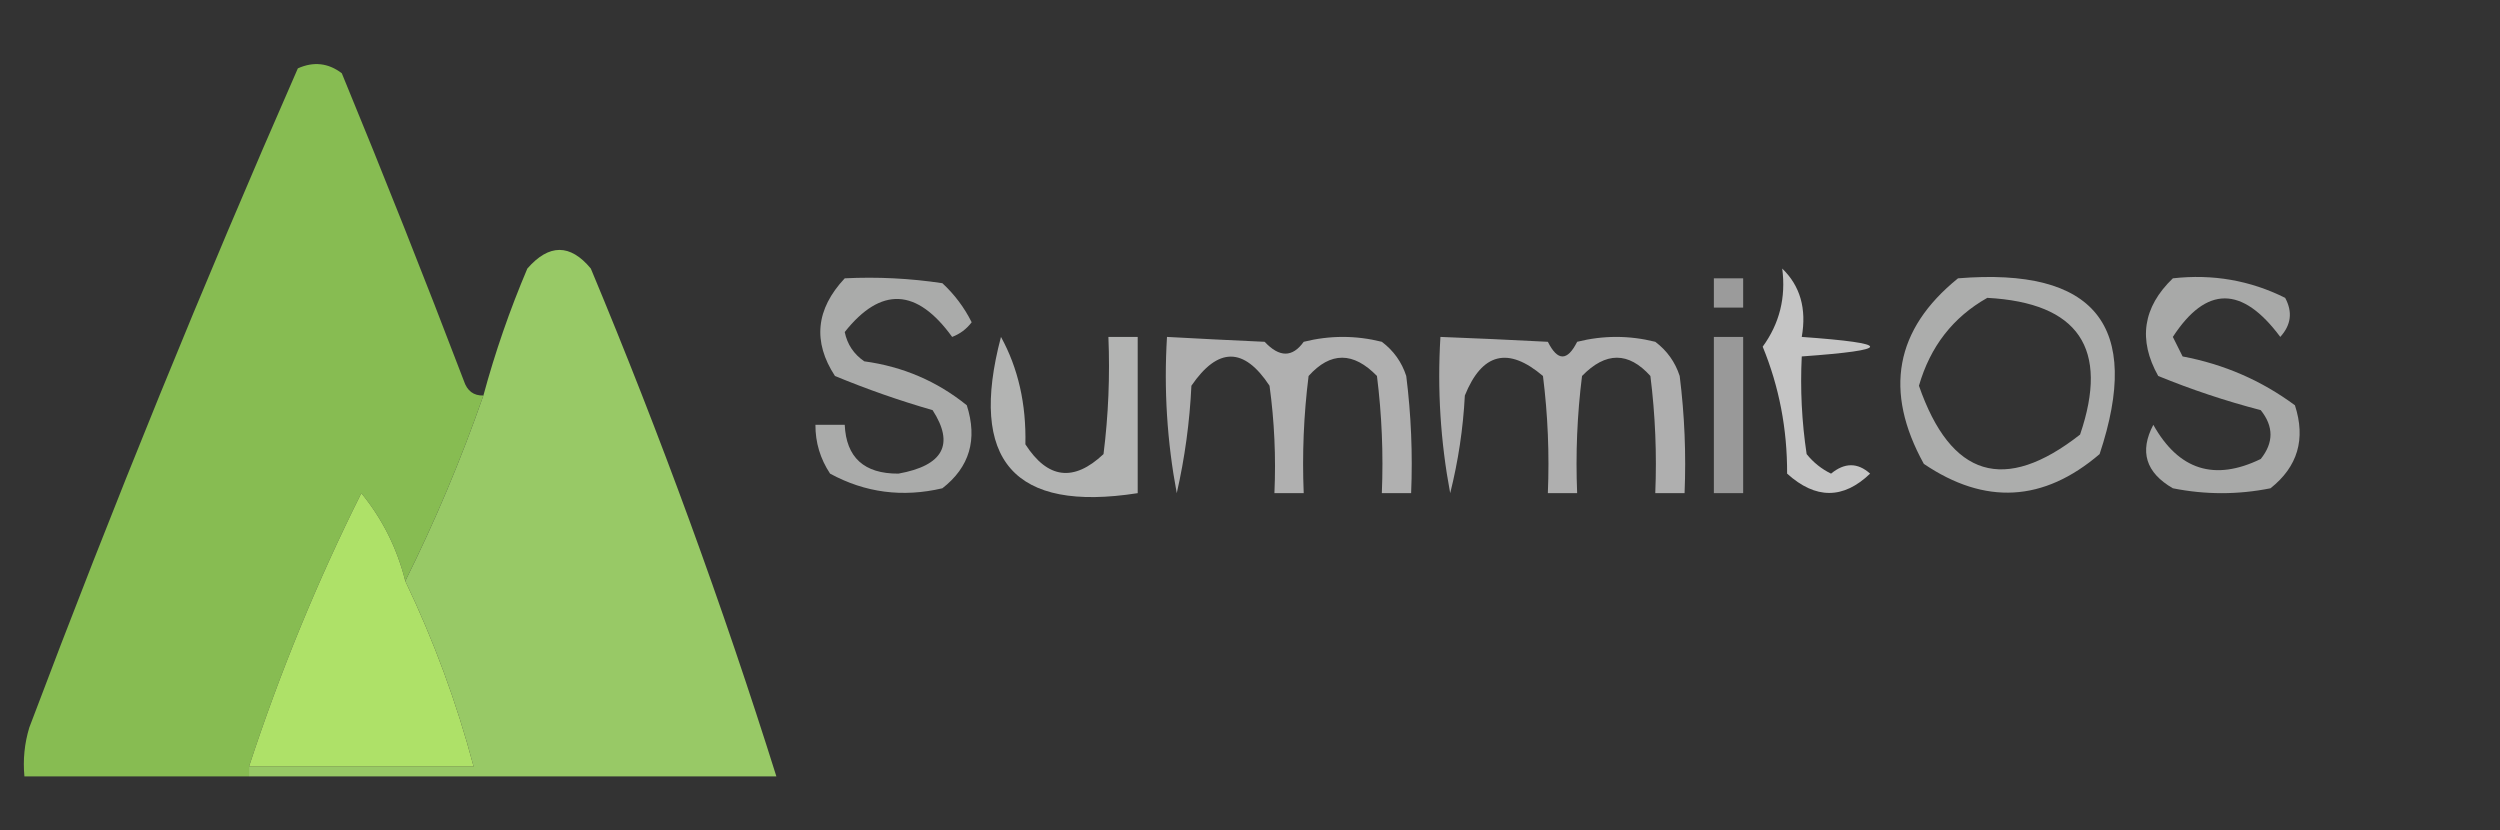 <?xml version="1.0" encoding="UTF-8"?>
<!DOCTYPE svg PUBLIC "-//W3C//DTD SVG 1.1//EN" "http://www.w3.org/Graphics/SVG/1.1/DTD/svg11.dtd">
<svg xmlns="http://www.w3.org/2000/svg" version="1.1" width="256px" height="85px" style="shape-rendering:geometricPrecision; text-rendering:geometricPrecision; image-rendering:optimizeQuality; fill-rule:evenodd; clip-rule:evenodd" xmlns:xlink="http://www.w3.org/1999/xlink">
<rect width="100%" height="100%" fill="#333333" stroke="none"/>
<g><path style="opacity:0.999" fill="#87bc52" d="M 49.5,40.5 C 47.204,47.073 44.538,53.406 41.5,59.5C 40.663,56.148 39.163,53.148 37,50.5C 32.485,59.541 28.652,68.875 25.5,78.5C 25.5,78.833 25.5,79.167 25.5,79.5C 17.833,79.5 10.167,79.5 2.5,79.5C 2.34,77.801 2.506,76.134 3,74.5C 11.594,51.708 20.76,29.208 30.5,7C 32.112,6.28 33.612,6.446 35,7.5C 39.305,17.944 43.472,28.444 47.5,39C 47.836,40.03 48.503,40.53 49.5,40.5 Z"/></g>
<g><path style="opacity:0.998" fill="#98c966" d="M 25.5,79.5 C 25.5,79.167 25.5,78.833 25.5,78.5C 33.167,78.5 40.833,78.5 48.5,78.5C 46.759,71.943 44.425,65.609 41.5,59.5C 44.538,53.406 47.204,47.073 49.5,40.5C 50.693,36.089 52.193,31.756 54,27.5C 56.222,24.956 58.389,24.956 60.5,27.5C 67.642,44.599 73.976,61.932 79.5,79.5C 61.5,79.5 43.5,79.5 25.5,79.5 Z"/></g>
<g><path style="opacity:0.714" fill="#fefffe" d="M 182.5,27.5 C 184.344,29.279 185.01,31.612 184.5,34.5C 193.833,35.167 193.833,35.833 184.5,36.5C 184.335,39.85 184.502,43.183 185,46.5C 185.689,47.357 186.522,48.023 187.5,48.5C 188.891,47.355 190.224,47.355 191.5,48.5C 188.748,51.135 185.915,51.135 183,48.5C 183.018,43.931 182.185,39.597 180.5,35.5C 182.223,33.132 182.89,30.466 182.5,27.5 Z"/></g>
<g><path style="opacity:0.587" fill="#fefffe" d="M 86.5,28.5 C 89.85,28.335 93.183,28.502 96.5,29C 97.743,30.154 98.743,31.488 99.5,33C 98.975,33.692 98.308,34.192 97.5,34.5C 93.876,29.491 90.21,29.324 86.5,34C 86.759,35.261 87.426,36.261 88.5,37C 92.451,37.536 95.951,39.036 99,41.5C 100.12,44.999 99.287,47.833 96.5,50C 92.428,50.956 88.595,50.456 85,48.5C 83.991,46.975 83.491,45.308 83.5,43.5C 84.5,43.5 85.5,43.5 86.5,43.5C 86.651,46.85 88.485,48.516 92,48.5C 96.591,47.67 97.758,45.504 95.5,42C 92.102,41.02 88.769,39.854 85.5,38.5C 83.208,34.995 83.541,31.661 86.5,28.5 Z"/></g>
<g><path style="opacity:0.511" fill="#fefffe" d="M 175.5,28.5 C 176.5,28.5 177.5,28.5 178.5,28.5C 178.5,29.5 178.5,30.5 178.5,31.5C 177.5,31.5 176.5,31.5 175.5,31.5C 175.5,30.5 175.5,29.5 175.5,28.5 Z"/></g>
<g><path style="opacity:0.596" fill="#fefffe" d="M 200.5,28.5 C 214.541,27.358 219.374,33.358 215,46.5C 209.264,51.407 203.264,51.74 197,47.5C 192.883,40.053 194.05,33.72 200.5,28.5 Z M 203.5,30.5 C 212.845,31.008 216.011,35.674 213,44.5C 205.263,50.558 199.763,48.891 196.5,39.5C 197.659,35.481 199.992,32.481 203.5,30.5 Z"/></g>
<g><path style="opacity:0.576" fill="#fefffe" d="M 222.5,28.5 C 226.584,28.043 230.417,28.71 234,30.5C 234.781,31.944 234.614,33.277 233.5,34.5C 229.591,29.241 225.924,29.241 222.5,34.5C 222.833,35.167 223.167,35.833 223.5,36.5C 227.745,37.301 231.579,38.968 235,41.5C 236.123,44.956 235.29,47.79 232.5,50C 229.167,50.667 225.833,50.667 222.5,50C 219.726,48.395 219.06,46.228 220.5,43.5C 223.095,48.135 226.762,49.301 231.5,47C 232.833,45.333 232.833,43.667 231.5,42C 227.899,41.06 224.399,39.893 221,38.5C 218.925,34.794 219.425,31.461 222.5,28.5 Z"/></g>
<g><path style="opacity:0.63" fill="#fefffe" d="M 102.5,34.5 C 104.26,37.701 105.094,41.367 105,45.5C 107.282,49.041 109.949,49.374 113,46.5C 113.499,42.514 113.666,38.514 113.5,34.5C 114.5,34.5 115.5,34.5 116.5,34.5C 116.5,39.833 116.5,45.167 116.5,50.5C 103.822,52.48 99.156,47.147 102.5,34.5 Z"/></g>
<g><path style="opacity:0.613" fill="#fefffe" d="M 119.5,34.5 C 122.667,34.675 126.001,34.841 129.5,35C 131.011,36.615 132.344,36.615 133.5,35C 136.167,34.333 138.833,34.333 141.5,35C 142.701,35.903 143.535,37.069 144,38.5C 144.499,42.486 144.666,46.486 144.5,50.5C 143.5,50.5 142.5,50.5 141.5,50.5C 141.666,46.486 141.499,42.486 141,38.5C 138.577,36.006 136.244,36.006 134,38.5C 133.501,42.486 133.334,46.486 133.5,50.5C 132.5,50.5 131.5,50.5 130.5,50.5C 130.665,46.818 130.499,43.152 130,39.5C 127.383,35.524 124.716,35.524 122,39.5C 121.825,43.211 121.325,46.878 120.5,50.5C 119.505,45.208 119.172,39.875 119.5,34.5 Z"/></g>
<g><path style="opacity:0.609" fill="#fefffe" d="M 147.5,34.5 C 150.999,34.633 154.666,34.8 158.5,35C 159.5,37 160.5,37 161.5,35C 164.167,34.333 166.833,34.333 169.5,35C 170.701,35.903 171.535,37.069 172,38.5C 172.499,42.486 172.666,46.486 172.5,50.5C 171.5,50.5 170.5,50.5 169.5,50.5C 169.666,46.486 169.499,42.486 169,38.5C 166.756,36.006 164.423,36.006 162,38.5C 161.501,42.486 161.334,46.486 161.5,50.5C 160.5,50.5 159.5,50.5 158.5,50.5C 158.666,46.486 158.499,42.486 158,38.5C 154.429,35.467 151.762,36.134 150,40.5C 149.824,43.882 149.324,47.215 148.5,50.5C 147.505,45.208 147.172,39.875 147.5,34.5 Z"/></g>
<g><path style="opacity:0.502" fill="#fefffe" d="M 175.5,34.5 C 176.5,34.5 177.5,34.5 178.5,34.5C 178.5,39.833 178.5,45.167 178.5,50.5C 177.5,50.5 176.5,50.5 175.5,50.5C 175.5,45.167 175.5,39.833 175.5,34.5 Z"/></g>
<g><path style="opacity:1" fill="#aee168" d="M 41.5,59.5 C 44.425,65.609 46.759,71.943 48.5,78.5C 40.833,78.5 33.167,78.5 25.5,78.5C 28.652,68.875 32.485,59.541 37,50.5C 39.163,53.148 40.663,56.148 41.5,59.5 Z"/></g>
</svg>
